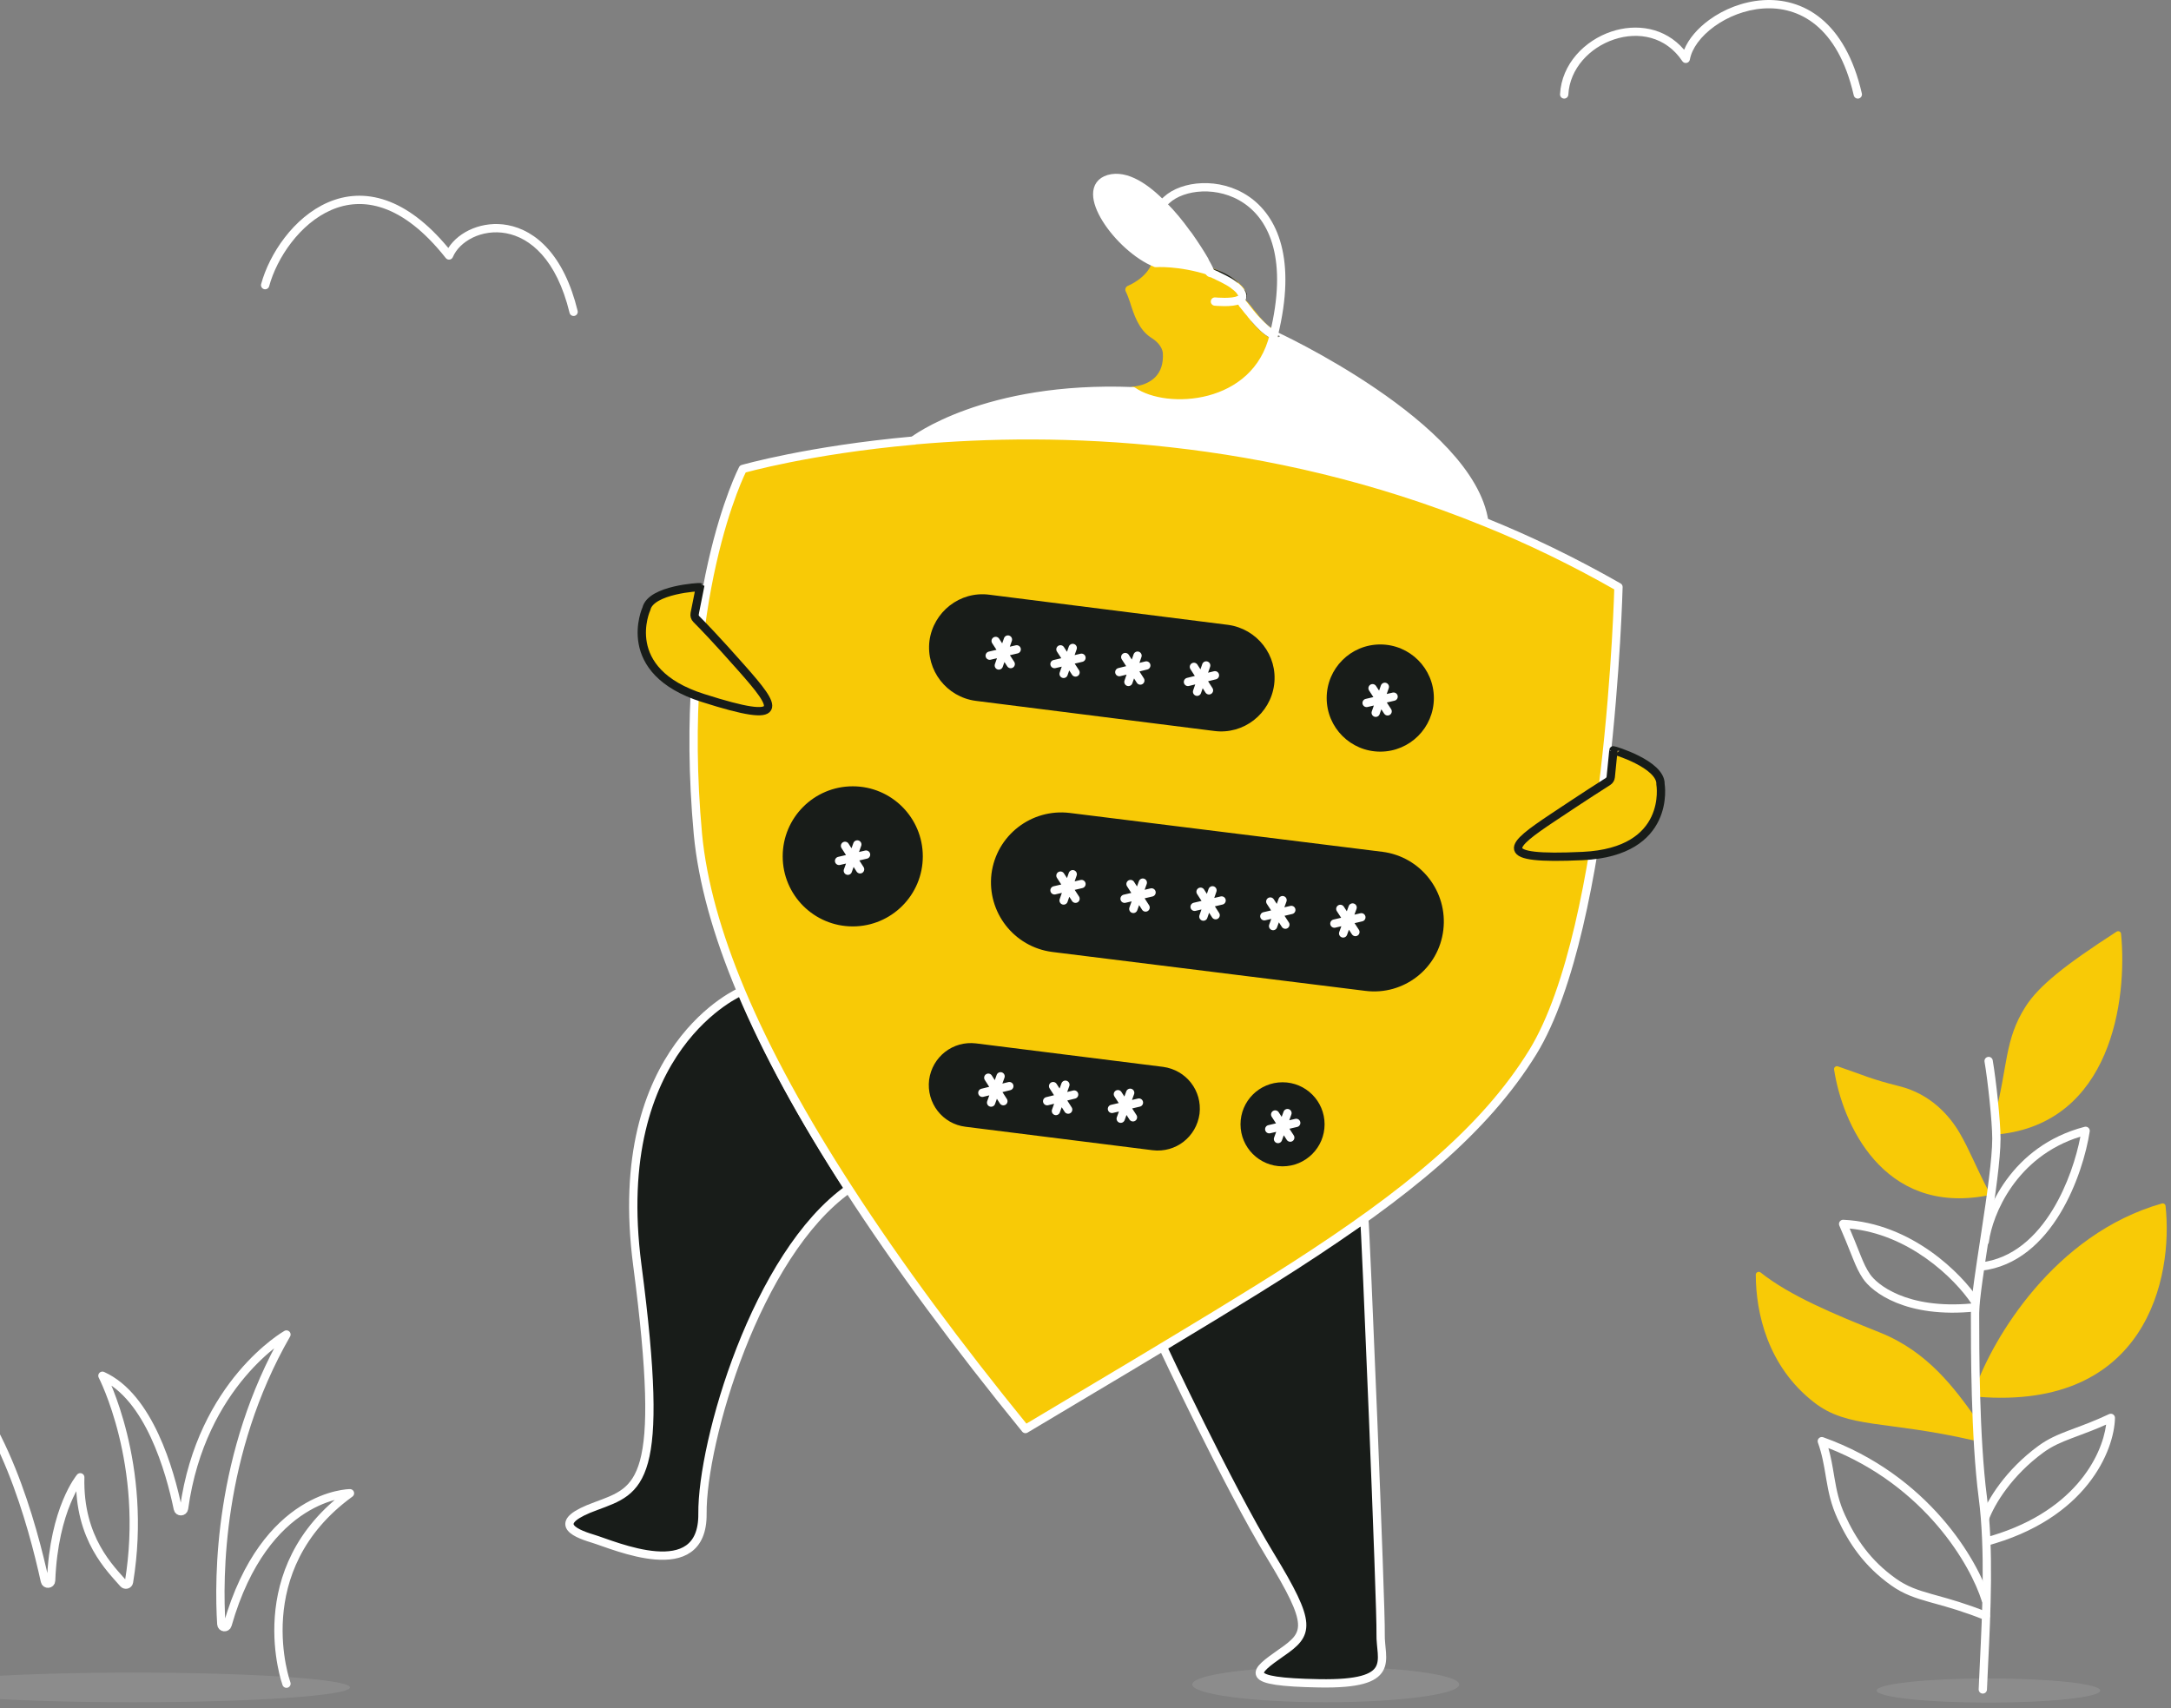 <svg xmlns="http://www.w3.org/2000/svg" width="366" height="288" fill="none" viewBox="0 0 366 288">
    <rect x="0" y="0" width="366" height="288" fill="#808080" stroke="none"/>
    <ellipse cx="223.5" cy="284" fill="#fff" opacity=".1" rx="22.5" ry="3"/>
    <path stroke="#fff" stroke-linecap="round" stroke-linejoin="round" stroke-miterlimit="10" stroke-width="1.4" d="M48.292 283.868S41.339 264.601 59 251.762c0 0-14.284 0-20.64 22.193-.163.578-1.011.487-1.047-.109-.488-7.728-.542-28.802 10.979-48.846 0 0-14.338 8.126-17.264 29.344-.09.596-.939.614-1.047.036-1.318-6.374-4.84-18.888-12.713-22.428 0 0 7.747 14.898 4.479 34.78-.073.451-.632.596-.94.252-2.076-2.419-7.547-7.476-7.277-17.913 0 0-4.442 5.237-4.911 17.426-.018.632-.921.704-1.048.09-2.058-9.354-7.205-28.712-17.588-36.784 0 0 10.167 23.548 5.345 54.047"/>
    <ellipse cx="22.5" cy="284.5" fill="#fff" opacity=".1" rx="36.5" ry="2.5"/>
    <path fill="#fff" fill-rule="evenodd" d="M283.921 8.392c.755-1.869 2.306-3.644 4.259-5.06 2.456-1.78 5.642-3.067 8.972-3.296 3.341-.229 6.837.608 9.852 3.088 3.01 2.475 5.479 6.536 6.879 12.642.086.377-.15.752-.526.839-.377.086-.753-.15-.839-.527-1.351-5.893-3.694-9.645-6.403-11.873-2.703-2.223-5.833-2.98-8.867-2.772-3.045.209-5.983 1.391-8.246 3.032-2.28 1.654-3.781 3.7-4.112 5.579-.05.282-.266.505-.546.563-.28.06-.568-.058-.726-.296-2.788-4.182-7.427-5.023-11.509-3.662-4.108 1.369-7.478 4.913-7.71 9.31-.02.386-.349.683-.736.662-.386-.02-.682-.35-.662-.736.269-5.103 4.148-9.059 8.665-10.564 4.158-1.386 9.001-.742 12.255 3.07zM55.853 35.404c-5.295 2.29-9.183 8.082-10.477 12.854-.101.373-.486.593-.859.492-.373-.101-.594-.486-.492-.859 1.372-5.061 5.484-11.269 11.272-13.772 2.921-1.262 6.259-1.575 9.838-.322 3.353 1.173 6.87 3.703 10.442 8.012 1.794-2.809 5.834-4.634 10.001-3.86 4.733.879 9.511 5.04 11.802 14.46.092.376-.139.754-.514.846-.376.091-.755-.14-.846-.515-2.209-9.08-6.68-12.669-10.698-13.415-4.107-.763-7.874 1.374-8.976 4.019-.095.229-.305.39-.55.424-.246.034-.492-.065-.645-.26-3.697-4.682-7.24-7.257-10.479-8.39-3.223-1.128-6.198-.847-8.819.286z" clip-rule="evenodd"/>
    <ellipse cx="335.226" cy="285.022" fill="#fff" opacity=".1" rx="18.849" ry="2.038"/>
    <path fill="#F8CA06" d="M364.46 202.91c-18.173 5.161-28.515 22.821-31.466 31.163-.019.053-.027.106-.027.163v.765c0 .259.208.476.466.497 28.433 2.292 32.963-20.105 31.648-32.18-.033-.301-.33-.491-.621-.408zM333.294 242.35v-2.807c0-.104-.032-.205-.092-.289-3.623-5.093-8.153-11.344-16.26-14.587-7.739-3.095-15.185-6.191-20.119-10.119-.329-.263-.824-.042-.823.379.022 6.422 1.981 15.414 9.824 21.513 5.756 4.475 11.929 2.985 26.848 6.397.314.071.622-.165.622-.487zM336.786 191.263c19.174-1.88 21.882-22.785 20.794-33.827-.036-.367-.449-.555-.759-.354-8.709 5.631-13.118 9.138-15.35 12.646-3.596 5.65-2.947 10.115-5.215 18.576-.012.042-.018.087-.018.131v2.336c0 .292.258.521.548.492zM334.917 201.582c-17.552 3.288-24.352-12.273-25.716-21.262-.055-.363.297-.646.644-.528 4.271 1.453 5.414 2.106 10.368 3.344 5.232 1.308 8.408 4.905 10.137 7.848 1.648 2.806 2.828 5.908 4.918 9.874.155.296-.023.662-.351.724z"/>
    <path fill="#fff" fill-rule="evenodd" d="M335.136 178.195c.381-.066.743.19.809.571.549 3.183 1.318 10.255 1.318 13.199 0 3.5-.911 9.776-1.806 15.68l-.272 1.787c-.355 2.329-.695 4.557-.964 6.496-.338 2.447-.555 4.381-.555 5.469v.52c-.002 5.179-.008 20.409 1.302 30.456 1.146 8.785.611 19.776.213 27.961-.079 1.636-.153 3.16-.208 4.532-.015.386-.34.687-.727.672-.386-.016-.687-.341-.671-.727.055-1.397.13-2.94.21-4.59.397-8.193.922-19.02-.205-27.667-1.323-10.143-1.316-25.45-1.314-30.623v-.534c0-1.201.233-3.232.569-5.66.269-1.951.611-4.191.966-6.521l.271-1.781c.903-5.951 1.791-12.102 1.791-15.47 0-2.835-.756-9.822-1.298-12.961-.065-.381.19-.743.571-.809z" clip-rule="evenodd"/>
    <path fill="#fff" fill-rule="evenodd" d="M356.236 238.469c.203.132.324.36.319.602-.116 5.441-4.738 17.065-21.777 21.591l-.359-1.353c15.248-4.051 19.958-13.88 20.645-19.121-1.834.817-3.392 1.398-4.758 1.908-.348.13-.684.255-1.008.378-1.847.701-3.328 1.337-4.803 2.414-5.309 3.877-8.246 8.701-9.239 11.413l-1.315-.481c1.087-2.969 4.192-8.02 9.728-12.062 1.634-1.193 3.26-1.882 5.132-2.593.334-.127.676-.254 1.028-.386 1.627-.606 3.469-1.293 5.728-2.356.219-.104.476-.086.679.046zM306.637 242.485c.191-.191.476-.255.731-.164 17.778 6.368 26.066 20.744 28.078 27.229.115.369-.091.761-.461.876-.369.114-.761-.092-.876-.461-1.861-5.998-9.517-19.407-25.87-25.822.446 1.562.691 3.021.927 4.429l.112.664c.347 2.028.744 3.998 1.76 6.205 1.837 3.993 4.259 7.632 8.599 10.717 1.874 1.333 3.62 1.92 5.974 2.585.315.089.64.18.977.273 2.188.608 4.872 1.353 8.45 2.784.359.144.533.551.39.91-.144.359-.551.534-.91.39-3.503-1.401-6.116-2.127-8.301-2.734l-.987-.275c-2.387-.676-4.326-1.314-6.405-2.792-4.594-3.266-7.151-7.127-9.059-11.272-1.095-2.38-1.516-4.498-1.868-6.555l-.113-.668c-.306-1.827-.606-3.61-1.313-5.588-.091-.255-.027-.54.165-.731zM310.151 205.958c.137-.2.367-.314.609-.303 5.793.269 10.797 2.57 14.686 5.31 3.885 2.738 6.693 5.942 8.103 8.085.185.281.141.645-.085.876.107.109.18.254.197.418.04.384-.24.728-.624.768-11.76 1.222-17.46-3.288-18.967-5.539-.707-1.055-1.137-2.008-1.671-3.326-.125-.309-.256-.638-.398-.996-.463-1.165-1.043-2.623-1.915-4.616-.097-.222-.073-.478.065-.677zm22.198 13.814c-1.326-1.999-3.999-5.047-7.71-7.662-3.475-2.45-7.829-4.498-12.812-4.976.637 1.493 1.101 2.659 1.479 3.611.141.353.269.677.391.977.523 1.291.91 2.137 1.536 3.072 1.141 1.703 6.134 5.966 17.116 4.978zM352.074 190.138c.175.158.259.393.223.626-.556 3.612-2.118 9.1-5.015 13.869-2.896 4.765-7.197 8.923-13.257 9.611-.384.044-.731-.232-.774-.616-.044-.384.232-.731.616-.775 5.451-.619 9.434-4.365 12.218-8.947 2.506-4.124 3.981-8.837 4.64-12.27-10.862 3.37-14.819 13.165-15.431 17.754-.051.383-.403.652-.786.601-.384-.051-.653-.403-.602-.786.677-5.075 5.118-15.989 17.522-19.225.228-.059.471 0 .646.158z" clip-rule="evenodd"/>
    <path fill="#F8CA06" stroke="#F8CA06" stroke-linecap="round" stroke-linejoin="round" stroke-miterlimit="10" stroke-width="1.4" d="M214.744 56.451c-2.953 12.52-18.129 13.346-23.739 9.449 3.425-.354 6.023-2.362 5.728-6.496-.177-1.358-1.24-2.421-2.303-3.07-1.831-1.182-2.599-3.485-3.248-5.552-.236-.708-.473-1.358-.768-1.948 0 0 3.484-1.359 4.488-4.37 0 0 3.898-.296 9.094 1.358h.059s.059 0 .118.059c.119.059.296.118.473.177.118.06.236.118.413.177.177.06.414.177.591.295.177.06.413.178.59.296.591.295 1.24.708 1.772 1.063l.059.059.059.059c.591.531 1.004.945 1.181 1.299 0 0 0 .059.059.118.118.354.059.65-.177 1.004-.059.059-.118.059-.177.118l.295.295.059.06c.059.058.118.176.177.236.059.059.059.118.118.118.059.059.059.118.119.118.059.059.059.118.118.118.413.531.944 1.181 1.476 1.83.059.06.118.119.177.237.945 1.122 2.008 2.244 3.071 2.657 0 .177.059.236.118.236z"/>
    <path stroke="#181C19" stroke-linecap="round" stroke-linejoin="round" stroke-miterlimit="10" stroke-width="1.4" d="M214.744 56.451c-.059 0-.118-.059-.177-.059-1.063-.472-2.126-1.594-3.071-2.657.118.118.236.295.413.413.827.886 1.713 1.654 2.481 2.126.177.06.236.118.354.177zM208.01 47.948c-.531-.413-1.181-.768-1.771-1.063-.177-.118-.414-.177-.591-.295-.236-.118-.413-.177-.59-.296-.118-.058-.296-.118-.414-.177-.177-.118-.354-.177-.472-.177 1.417.414 2.775 1.063 3.838 2.008zM209.191 50.428c.237-.295.296-.65.178-1.004.059.118.059.178.118.236.059.355-.059.591-.296.768z"/>
    <path stroke="#fff" stroke-linecap="round" stroke-linejoin="round" stroke-miterlimit="10" stroke-width="1.4" d="M209.312 50.96c.355.354.945 1.18 1.654 2.067-.413-.473-.827-.945-1.122-1.359-.059-.059-.059-.118-.118-.118-.059-.059-.059-.118-.118-.177s-.059-.118-.118-.118c-.059-.177-.118-.236-.178-.295z"/>
    <path stroke="#fff" stroke-linecap="round" stroke-linejoin="round" stroke-miterlimit="10" stroke-width="1.4" d="M214.744 56.452c-.059 0-.118-.06-.177-.06-1.063-.472-2.126-1.594-3.071-2.657-.059-.059-.118-.118-.177-.236-.118-.177-.236-.296-.354-.473 1.063 1.24 2.421 2.599 3.484 3.248.118.06.177.118.295.178zM204.822 50.842s2.953.295 4.075-.296M214.744 56.452c6.259-25.393-12.638-27.755-18.071-22.736-.354.355-.767.709-.885.827m13.405 16.062c.236-.295.295-.65.177-1.003 0 0 0-.06-.059-.119-.177-.472-.65-.944-1.24-1.358l-.059-.059c-.532-.413-1.181-.768-1.772-1.063-.177-.118-.413-.177-.591-.295-.236-.118-.413-.177-.59-.295-.118-.06-.295-.118-.413-.177-.178-.119-.355-.178-.473-.178-.059 0-.059 0-.118-.059m0 0h-.059m.059 0h-.059m0 0l-.118-.118-8.149-11.279m0 0l.059-.06m-.059.06l.059-.06"/>
    <path fill="#fff" stroke="#fff" stroke-linecap="round" stroke-linejoin="round" stroke-miterlimit="10" stroke-width="1.4" d="M203.936 45.704c-5.137-1.654-9.094-1.358-9.094-1.358-6.2-2.48-13.405-12.52-7.913-14.173 2.894-.827 6.26 1.417 9.212 4.488l.059.059c1.359 1.358 2.658 2.953 3.721 4.429.059.118.118.177.236.295.059.06.118.177.177.236 1.122 1.595 2.067 3.071 2.717 4.193.059.06.059.118.059.177.59 1.004.885 1.654.826 1.654zM250.233 87.986c-36.908-15-72.222-15.827-95.843-13.76-.118 0-.295 0-.413.06 0 0 12.046-9.331 37.026-8.327 5.61 3.897 20.787 3.012 23.739-9.449 0-.059 33.129 15.236 35.491 31.476z"/>
    <path fill="#181C19" stroke="#fff" stroke-linecap="round" stroke-linejoin="round" stroke-miterlimit="10" stroke-width="1.4" d="M143.112 200.423c-15.649 11.043-24.803 42.755-24.685 54.802.118 12.047-14.94 5.255-18.483 4.192-3.544-1.063-6.969-2.775.531-5.492 7.441-2.775 11.811-3.661 6.968-40.628-4.842-36.908 17.598-46.18 17.598-46.18 4.311 10.394 10.453 21.555 18.071 33.306zM222.42 283.807c-13.346-.236-11.043-1.89-6.437-5.138 4.724-3.248 5.321-4.664-1.831-16.417C207 250.5 196 227 196 227c10.275-6.142 25.792-16.185 34-21.5.177.709 2.872 65.728 2.754 69.98-.118 4.37 3.012 8.563-10.334 8.327z"/>
    <path fill="#F8CA06" stroke="#fff" stroke-linecap="round" stroke-linejoin="round" stroke-miterlimit="10" stroke-width="1.4" d="M272.852 98.97s-1.417 57.104-14.409 78.364c-8.208 13.346-21.613 24.093-40.097 36.022-8.267 5.315-17.539 10.866-27.755 17.007-5.61 3.366-11.515 6.851-17.716 10.571-11.397-13.996-21.495-27.637-29.822-40.511-7.618-11.751-13.759-22.912-18.129-33.306-4.016-9.566-6.496-18.424-7.264-26.455-3.661-39.92 7.559-61.593 7.559-61.593s11.043-3.189 28.759-4.783c.118 0 .295 0 .413-.06 23.622-2.066 58.994-1.24 95.844 13.76 7.499 3.012 15.058 6.673 22.617 10.984z"/>
    <path fill="#181C19" d="M230.157 167.058l-52.735-6.555c-6.496-.826-11.043-6.732-10.275-13.168.827-6.496 6.732-11.043 13.169-10.276l52.734 6.555c6.496.827 11.043 6.732 10.276 13.169-.768 6.496-6.673 11.102-13.169 10.275zM143.762 156.193c6.523 0 11.81-5.288 11.81-11.811s-5.287-11.811-11.81-11.811c-6.523 0-11.811 5.288-11.811 11.811s5.288 11.811 11.811 11.811zM164.487 118.162l40.215 5.079c4.961.65 9.449-2.894 10.099-7.795.649-4.961-2.894-9.449-7.795-10.098l-40.216-5.079c-4.96-.65-9.448 2.894-10.098 7.795-.59 4.961 2.894 9.449 7.795 10.098zM232.695 126.725c4.99 0 9.035-4.045 9.035-9.035s-4.045-9.035-9.035-9.035-9.035 4.045-9.035 9.035 4.045 9.035 9.035 9.035zM162.777 189.971l31.534 3.957c3.898.472 7.382-2.244 7.913-6.142.473-3.897-2.244-7.382-6.141-7.913l-31.534-3.957c-3.898-.472-7.382 2.244-7.914 6.142-.472 3.897 2.244 7.441 6.142 7.913zM216.219 196.644c3.914 0 7.087-3.172 7.087-7.086s-3.173-7.087-7.087-7.087c-3.914 0-7.086 3.173-7.086 7.087 0 3.914 3.172 7.086 7.086 7.086z"/>
    <path fill="#F8CA06" stroke="#181C19" stroke-miterlimit="10" stroke-width="1.4" d="M108.978 102.631s-4.843 10.512 9.566 15.059c14.409 4.606 12.342 1.594 6.555-4.961-4.432-5.02-6.826-7.471-7.704-8.343-.245-.243-.354-.592-.286-.93L118 99c-.059-.06-8.255.383-9.022 3.631zM279.938 132.217s1.948 11.397-13.11 12.106c-15.059.709-12.283-1.654-5.02-6.496 5.584-3.722 8.31-5.46 9.272-6.065.265-.167.438-.445.469-.756L272 126.5c0-.059 8.056 2.351 7.938 5.717z"/>
    <path stroke="#fff" stroke-linecap="round" stroke-linejoin="round" stroke-miterlimit="10" stroke-width="1.4" d="M169.922 107.828l-1.535 4.37M167.854 108.064l2.539 3.898M166.852 110.545l4.547-1.063M180.846 109.245l-1.535 4.37M178.777 109.481l2.54 3.898M177.775 111.962l4.547-1.063M191.772 110.545l-1.536 4.429M189.703 110.781l2.539 3.956M188.701 113.32l4.547-1.122M168.682 181.467l-1.594 4.429M166.613 181.703l2.54 3.957M165.611 184.243l4.547-1.122M179.608 182.885l-1.594 4.429M177.539 183.121l2.539 3.957M176.537 185.661l4.547-1.122M190.532 184.243l-1.594 4.37M188.463 184.479l2.539 3.897M187.461 186.959l4.547-1.063M203.346 112.198l-1.535 4.429M201.277 112.434l2.54 3.957M200.275 114.974l4.547-1.122M180.846 147.394l-1.535 4.429M178.777 147.63l2.54 3.897M177.775 150.11l4.547-1.063M192.659 148.811l-1.595 4.429M190.59 149.047l2.539 3.957M189.588 151.528l4.547-1.063M204.408 150.11l-1.535 4.429M202.398 150.346l2.54 3.957M201.396 152.886l4.548-1.063M216.221 151.764l-1.594 4.37M214.152 152l2.54 3.897M213.15 154.48l4.547-1.063M228.03 153.004l-1.594 4.37M225.961 153.24l2.539 3.898M224.959 155.72l4.547-1.063M233.461 115.8l-1.535 4.37M231.393 116.036l2.539 3.898M230.391 118.517l4.547-1.063M217.048 187.668l-1.595 4.37M214.979 187.904l2.539 3.898M213.977 190.384l4.547-1.063M144.528 142.374l-1.594 4.429M142.459 142.61l2.539 3.957M141.457 145.15l4.547-1.063"/>
</svg>
